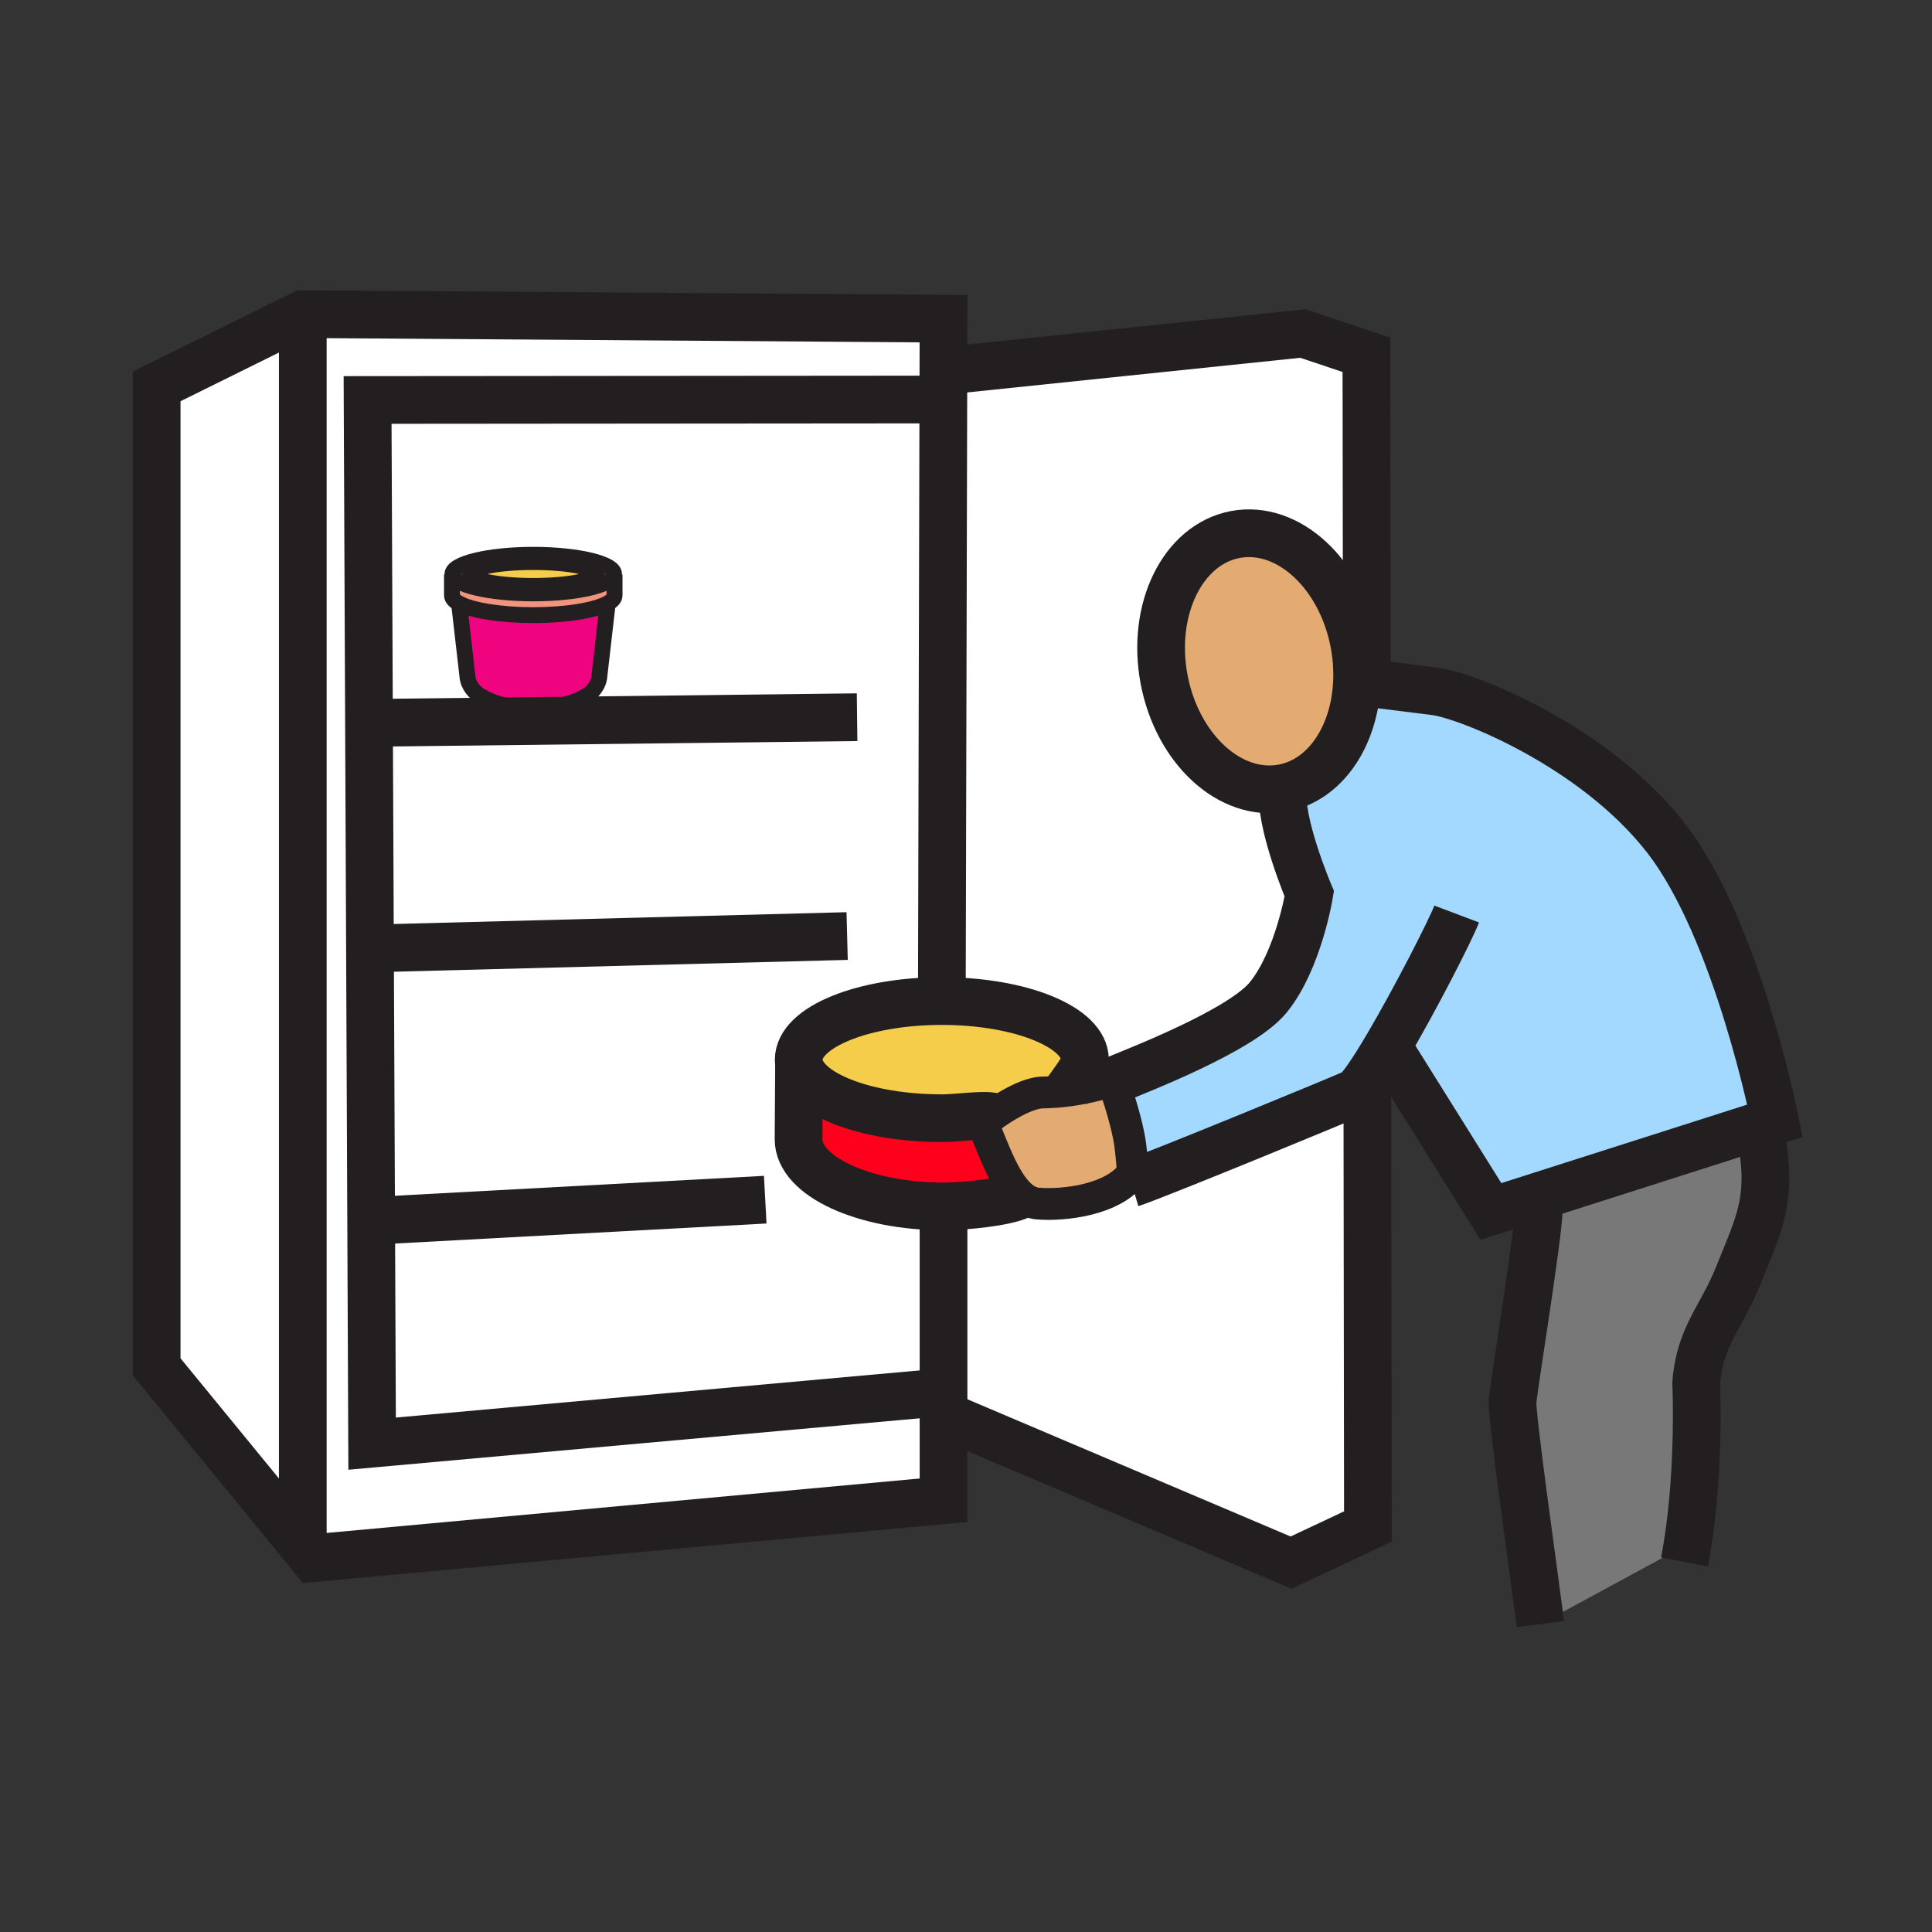 <?xml version="1.0"?><svg xmlns="http://www.w3.org/2000/svg" width="850.394" height="850.394" viewBox="0 0 850.394 850.394" overflow="visible"><rect x="0" y="0" width="850.394" height="850.394" fill="#333333" stroke="none"/><path d="M202.07 265.63c-2.01-1.09-3.13-2.29-3.13-3.56v-9.21h.01c.36 4.73 16.24 8.54 35.77 8.54 19.46 0 35.3-3.78 35.77-8.49h.01v9.16c0 1.24-1.07 2.42-3 3.49-5.53 3.07-18.13 5.21-32.78 5.21-14.54 0-27.05-2.11-32.65-5.14z" fill="#f0947d"></path><path d="M234.72 247.39c15.22 0 27.56 2.36 27.56 5.26s-12.34 5.26-27.56 5.26c-15.23 0-27.57-2.36-27.57-5.26s12.34-5.26 27.57-5.26z" fill="#f6cc4b"></path><path d="M267.5 265.56l-3.81 33.14s-.73 4.91-6.01 7.84c-7.56 4.21-14.46 5.08-22.4 5.08l-1.16.01c-7.93 0-14.67-.85-22.24-5.06-5.27-2.93-6.01-7.84-6.01-7.84l-3.8-33.1c5.6 3.03 18.11 5.14 32.65 5.14 14.65 0 27.25-2.14 32.78-5.21z" fill="#f0037f"></path><path d="M774.2 495.58c6.89 31.689.31 42.29-9.07 65.86-7.41 18.63-16.979 26.579-18.53 47.35 0 0 1.7 36.37-3.779 70.93l-64.79 35.141c-3.37-26.04-12.811-92.32-12.261-98.19.801-8.37 12.86-82.16 11.44-85.85l-1.229-3.87L774.2 495.58z" fill="#787878"></path><path d="M601.85 474.6c-2.5 3.58-4.51 5.931-5.729 6.49-7.021 3.18-85.75 35.57-97.36 39.5-.01-.979-.04-2.42-.14-4.31-.16-2.891-.46-6.82-1.05-11.681-1.36-11.25-7.73-28.909-7.73-28.909 10.8-4.48 56.53-22.051 68.4-36.69 13.34-16.43 18.06-45.59 18.06-45.59s-13.479-31.62-11.6-46.53c18.819-3.53 31.62-23.08 32.609-46.86h.011s20.34 2.55 34.42 4.32c14.09 1.77 70.1 24.03 101.58 64.54 31.47 40.51 47.96 124.44 47.96 124.44l-7.08 2.26-98.22 31.37-19.721 6.3-45.5-72.79c-3.29 5.57-6.36 10.49-8.91 14.14z" fill="#a3d9ff"></path><path d="M436.35 491.36c7.12-5.181 16.23-10.341 22.631-10.49 3.8-.08 7.35-.34 10.81-.79 6.64-.84 12.95-2.33 20.05-4.39 0 0 6.37 17.659 7.73 28.909.59 4.86.89 8.79 1.05 11.681-8.48 12-30.57 14.41-41.82 13.489-2.87-.229-5.43-1.579-7.74-3.699-7.14-6.561-11.93-20.48-16.579-31.75a93.07 93.07 0 0 1 3.868-2.96zM597.3 293.63c.101 2.16.11 4.3.01 6.39-.989 23.78-13.79 43.33-32.609 46.86-23.12 4.33-46.53-17.12-52.33-47.95-5.771-30.82 8.26-59.32 31.39-63.66 23.11-4.34 46.53 17.13 52.32 47.94.659 3.52 1.059 7 1.219 10.42z" fill="#e3ab72" class="aac-skin-fill"></path><path d="M414.56 440.63c34.78 0 62.99 11.55 62.99 25.78 0 3.64-4.189 8.52-7.76 13.67-3.46.45-7.01.71-10.81.79-6.4.149-15.511 5.31-22.631 10.49-1.35-.221-3.14-.25-5.149-.181-5.11.181-11.7 1.011-16.64 1.011-33.38 0-60.67-10.62-62.85-24.051-.09-.569-.14-1.149-.14-1.729 0-14.23 28.19-25.78 62.99-25.78z" fill="#f6cc4b"></path><path d="M432.48 494.32c4.649 11.27 9.439 25.189 16.579 31.75-6.439 3.18-24.939 4.939-33.79 4.939-34.82 0-63.77-13.2-63.77-29.51l.21-33.36c2.18 13.431 29.47 24.051 62.85 24.051 4.94 0 11.53-.83 16.64-1.011v.13c.421.971.851 1.981 1.281 3.011z" fill="#ff001c"></path><path d="M498.76 520.59c11.61-3.93 90.34-36.32 97.36-39.5 1.22-.56 3.229-2.91 5.729-6.49l.261 197.3-33.82 15.909-152.98-64.96v-88.44l-.04-3.4c8.85 0 27.35-1.76 33.79-4.939 2.311 2.12 4.87 3.47 7.74 3.699 11.25.921 33.34-1.489 41.82-13.489.1 1.89.13 3.33.14 4.31zM596.08 283.21c-5.79-30.81-29.21-52.28-52.32-47.94-23.13 4.34-37.16 32.84-31.39 63.66 5.8 30.83 29.21 52.28 52.33 47.95-1.88 14.91 11.6 46.53 11.6 46.53s-4.72 29.16-18.06 45.59c-11.87 14.64-57.601 32.21-68.4 36.69-7.1 2.06-13.41 3.55-20.05 4.39 3.57-5.15 7.76-10.03 7.76-13.67 0-14.23-28.21-25.78-62.99-25.78l.66-264.78.03-13.06 4.5.01 153.76-15.99 27.931 9.36.18 137.1-4.32.36a75.89 75.89 0 0 0-1.221-10.42z" fill="#fff"></path><path d="M163.37 537.41l-1.57-361.36 253.42-.2-.66 264.78c-34.8 0-62.99 11.55-62.99 25.78 0 .58.05 1.16.14 1.729l-.21 33.36c0 16.31 28.95 29.51 63.77 29.51l.04 3.4v78.67h-3.19l-248.33 22.36-.42-98.029zm71.91-225.79c7.94 0 14.84-.87 22.4-5.08 5.28-2.93 6.01-7.84 6.01-7.84l3.81-33.14c1.93-1.07 3-2.25 3-3.49v-9.16h-.01c.01-.08.01-.15.01-.22 0-4.8-16.02-8.7-35.78-8.7s-35.78 3.9-35.78 8.7c0 .06 0 .11.01.17h-.01v9.21c0 1.27 1.12 2.47 3.13 3.56l3.8 33.1s.74 4.91 6.01 7.84c7.57 4.21 14.31 5.06 22.24 5.06l1.16-.01z" fill="#fff"></path><path fill="#fff" d="M163.37 537.41l.42 98.03 248.33-22.36h3.19v47.28l-277.39 25.47-4.64-5.67V138.27l282.03 1.99-.06 22.53-.03 13.06-253.42.2zM133.28 138.27v541.89l-64.32-78.53V170.09z"></path><g fill="none" stroke="#231f20"><path stroke-width="21" d="M414.56 440.63l.66-264.78.03-13.06.06-22.53-282.03-1.99-64.32 31.82v431.54l64.32 78.53 4.64 5.67 277.39-25.47V534.41M133.28 138.27v541.89"></path><path stroke-width="21" d="M415.31 175.85h-.09l-253.42.2 1.57 361.36.42 98.03 248.33-22.36M601.85 474.58v.02l.26 197.3-33.82 15.91-152.98-64.96M419.75 162.8l153.76-15.99 27.93 9.36.18 137.1M377.26 315.69l-210.42 2.44M167.04 417.38l205.84-5.37"></path><path stroke-width="21" d="M163.36 537.41h.01l173.46-9.36"></path><path d="M198.95 252.86c-.01-.06-.01-.11-.01-.17 0-4.8 16.02-8.7 35.78-8.7s35.78 3.9 35.78 8.7c0 .07 0 .14-.01.22-.47 4.71-16.31 8.49-35.77 8.49-19.53 0-35.41-3.81-35.77-8.54z" stroke-width="6.562"></path><path d="M262.28 252.65c0 2.9-12.34 5.26-27.56 5.26-15.23 0-27.57-2.36-27.57-5.26s12.34-5.26 27.57-5.26c15.22 0 27.56 2.36 27.56 5.26z" stroke-width="7"></path><path d="M198.94 252.86v9.21c0 1.27 1.12 2.47 3.13 3.56 5.6 3.03 18.11 5.14 32.65 5.14 14.65 0 27.25-2.14 32.78-5.21 1.93-1.07 3-2.25 3-3.49v-9.16" stroke-width="7"></path><path d="M267.5 265.56l-3.81 33.14s-.73 4.91-6.01 7.84c-7.56 4.21-14.46 5.08-22.4 5.08l-1.16.01c-7.93 0-14.67-.85-22.24-5.06-5.27-2.93-6.01-7.84-6.01-7.84l-3.8-33.1-.03-.22" stroke-width="7"></path><path d="M414.56 440.63c-34.8 0-62.99 11.55-62.99 25.78 0 .58.05 1.16.14 1.729 2.18 13.431 29.47 24.051 62.85 24.051 4.94 0 11.53-.83 16.64-1.011 2.01-.069 3.8-.04 5.149.181.24.04.46.08.67.13M469.79 480.08c3.57-5.15 7.76-10.03 7.76-13.67 0-14.23-28.21-25.78-62.99-25.78M773.41 492.08c.28 1.2.55 2.36.79 3.5 6.89 31.689.31 42.29-9.07 65.86-7.41 18.63-16.979 26.579-18.53 47.35 0 0 1.7 36.37-3.779 70.93-.41 2.61-.86 5.221-1.36 7.8M677.21 530.82c1.42 3.689-10.64 77.479-11.44 85.85-.55 5.87 8.891 72.15 12.261 98.19M597.3 293.63c-.16-3.42-.56-6.9-1.22-10.42-5.79-30.81-29.21-52.28-52.32-47.94-23.13 4.34-37.16 32.84-31.39 63.66 5.8 30.83 29.21 52.28 52.33 47.95 18.819-3.53 31.62-23.08 32.609-46.86.101-2.09.091-4.23-.009-6.39zM489.84 475.69c10.8-4.48 56.53-22.051 68.4-36.69 13.34-16.43 18.06-45.59 18.06-45.59s-13.479-31.62-11.6-46.53M641.18 402.32c-2.58 6.84-18.04 37.14-30.42 58.14-3.29 5.57-6.359 10.49-8.91 14.14-2.5 3.58-4.51 5.931-5.729 6.49-7.021 3.18-85.75 35.57-97.36 39.5-.27.09-.5.17-.7.23" stroke-width="21"></path><path d="M597.32 300.02s20.34 2.55 34.42 4.32c14.09 1.77 70.1 24.03 101.58 64.54 31.47 40.51 47.96 124.44 47.96 124.44l-7.08 2.26-98.22 31.37-19.721 6.3-45.5-72.79M449.1 526.05c-.01.01-.029.01-.04.021-6.439 3.18-24.939 4.939-33.79 4.939-34.82 0-63.77-13.2-63.77-29.51l.21-33.36.01-1.27" stroke-width="21"></path><path d="M498.93 515.84c-.1.15-.199.3-.31.44-8.48 12-30.57 14.41-41.82 13.489-2.87-.229-5.43-1.579-7.74-3.699-7.14-6.561-11.93-20.48-16.579-31.75-.431-1.03-.86-2.04-1.28-3.011" stroke-width="14"></path><path d="M428.8 497.49c1.05-.971 2.29-2.05 3.681-3.17a93.795 93.795 0 0 1 3.869-2.96c7.12-5.181 16.23-10.341 22.631-10.49 3.8-.08 7.35-.34 10.81-.79 6.64-.84 12.95-2.33 20.05-4.39 0 0 6.37 17.659 7.73 28.909.59 4.86.89 8.79 1.05 11.681.1 1.89.13 3.33.14 4.31.01.99 0 1.5 0 1.5" stroke-width="14"></path></g><path fill="none" d="M0 0h850.394v850.394H0z"></path></svg>